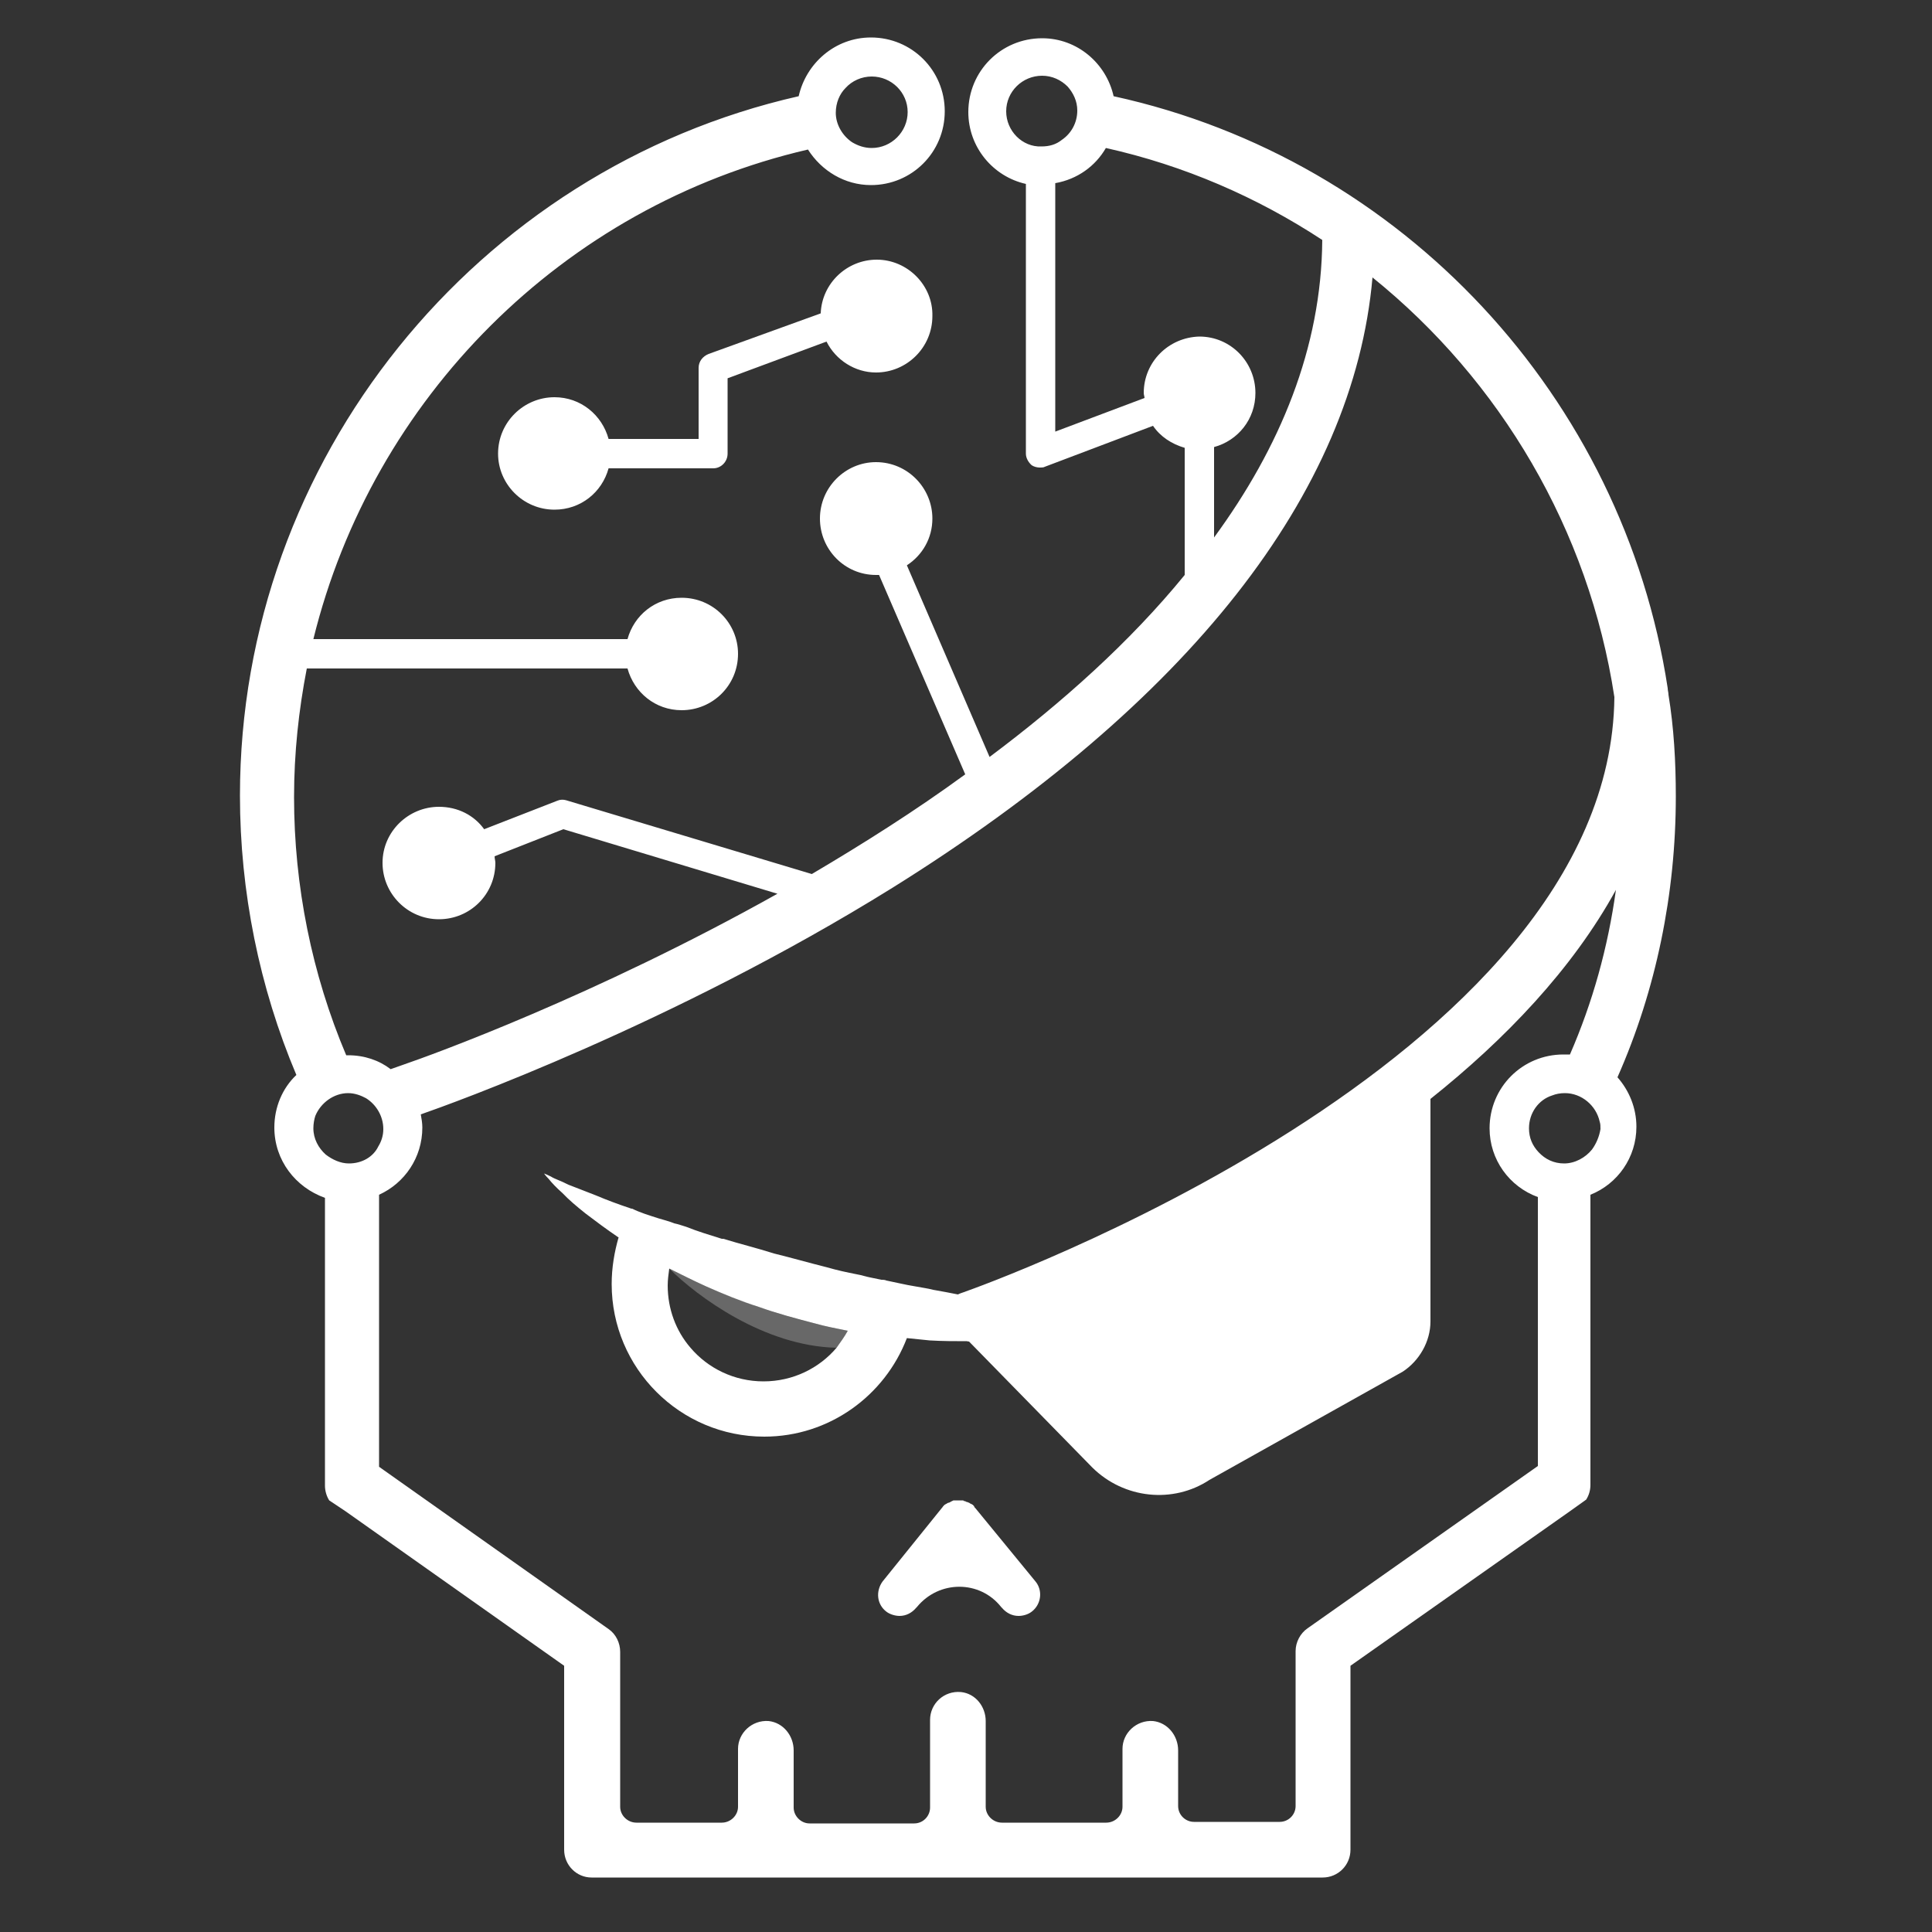 <svg version="1.2" xmlns="http://www.w3.org/2000/svg" viewBox="0 0 500 500" width="500" height="500">
	<rect x="0" y="0" width="500" height="500" fill="#333333" stroke="none"/>
	<title>logo-rootme</title>
	<style>
		.s0 { fill: #ffffff } 
		.s1 { fill: #686868 } 
	</style>
	<g id="Calque_2">
	</g>
	<g id="g13">
		<path id="path5" class="s0" d="m252.5 390.4c-0.2-0.2-0.4-0.4-0.4-0.6-0.2-0.2-0.2-0.2-0.4-0.4-0.2 0-0.2-0.2-0.4-0.2-0.2-0.1-0.3-0.1-0.5-0.3-0.2 0-0.4-0.2-0.6-0.2-0.2 0-0.4-0.2-0.4-0.2-0.2 0-0.4 0-0.5-0.2q-0.3 0-0.6 0-0.3 0-0.6 0-0.3 0-0.5 0-0.3 0-0.6 0c-0.2 0-0.4 0-0.6 0.2-0.2 0-0.4 0.2-0.4 0.2-0.1 0-0.3 0.2-0.5 0.2-0.2 0-0.4 0.2-0.6 0.3-0.2 0-0.2 0.2-0.4 0.2-0.2 0.2-0.2 0.2-0.4 0.4-0.1 0.2-0.3 0.4-0.3 0.4l-15.4 19.1c-1.8 2.5-1.5 5.9 1 7.8 0.9 0.7 2.3 1.1 3.4 1.1 1.7 0 3.2-0.8 4.3-2.1l0.2-0.2c5.7-7 16.3-7 21.8 0l0.2 0.2c1.1 1.3 2.6 2.1 4.3 2.1 1.2 0 2.5-0.4 3.4-1.1 2.5-1.9 2.9-5.5 1-7.8z"/>
		<path id="path7" class="s0" d="m226.9 67.2c-7.7 0-14.2 6.1-14.5 13.9l-29 10.5c-1.5 0.6-2.6 1.9-2.6 3.6v18.4h-23.3c-1.7-6.2-7.2-10.8-14-10.8-7.9 0-14.6 6.4-14.6 14.6 0 7.9 6.5 14.5 14.6 14.5 6.8 0 12.3-4.5 14-10.7h27.1c2 0 3.7-1.7 3.7-3.8v-19.5l25.6-9.5c2.4 4.8 7.4 8 12.8 8 8 0 14.6-6.5 14.6-14.6 0.2-7.9-6.4-14.6-14.4-14.6z"/>
		<path id="path9" class="s1" d="m196.3 338.2c-4.7-1.7-9.3-3.4-13.6-5.3-3.3-1.5-6.5-3.1-9.5-4.6 7.2 7.2 24.6 20.1 43.3 20.5 1.2-1.4 2.1-2.7 2.9-4.4-2.9-0.6-5.7-1.1-8.5-1.9-5.2-1.3-9.9-2.6-14.6-4.3z"/>
		<path id="path11" class="s0" d="m433.7 206.1c0-8.9-0.5-17.8-1.9-26.3 0-0.6-0.2-1.1-0.2-1.7-11.5-75.1-68.4-136.8-143.4-153.2-1.9-8.5-9.4-15-18.5-15-10.6 0-19.1 8.5-19.1 19.1 0 9.1 6.4 16.7 14.9 18.6v69.8c0 1.1 0.6 2.2 1.5 3 0.6 0.4 1.4 0.6 2.1 0.6 0.4 0 1 0 1.3-0.2l28-10.6c1.9 2.8 4.8 4.7 8.2 5.7v32.9c-14.2 17.4-31.8 33.1-50.5 47.1l-21.4-49.6c4-2.6 6.6-7 6.6-12.1 0-7.9-6.4-14.6-14.6-14.6-7.9 0-14.5 6.5-14.5 14.6 0 8 6.4 14.6 14.5 14.6 0.2 0 0.6 0 0.8 0l22.3 51.6c-13 9.5-26.5 18-39.7 25.8l-63.6-19.1c-0.7-0.2-1.5-0.2-2.2 0.1l-19 7.4c-2.6-3.6-6.8-5.8-11.7-5.8-7.9 0-14.6 6.4-14.6 14.5 0 8 6.5 14.6 14.6 14.6 8 0 14.6-6.4 14.6-14.6 0-0.5-0.2-1.1-0.2-1.7l17.8-7 55.4 16.7c-47.3 26.5-89.7 41.8-96.7 44.2l-3.4 1.2c-3-2.3-6.8-3.6-11-3.6q-0.2 0-0.5 0c-8.9-21-13.5-43.9-13.5-66.8 0-11.4 1.2-22.5 3.3-33.3h83c1.7 6.2 7.2 10.8 14 10.8 8 0 14.6-6.4 14.6-14.6 0-7.9-6.4-14.5-14.6-14.5-6.8 0-12.3 4.5-14 10.7h-81.3c15.3-62.2 64.5-112 128-126.7 3.5 5.5 9.5 9.2 16.3 9.2 10.6 0 19.1-8.5 19.1-19.1 0-10.6-8.5-19.1-19.1-19.1-9.3 0-16.8 6.7-18.7 15.2-83.4 18.9-144.6 94-144.6 181 0 24.8 5 49.6 14.6 72.3-3.6 3.4-5.7 8.3-5.7 13.6 0 8.5 5.5 15.5 13.1 18.2v74.5c0 1.3 0.4 2.7 1.1 3.8l4.2 2.8 56.6 40v47.6c0 4 3.2 7.2 7.1 7.2h189.2c4 0 7.2-3.2 7.2-7.2v-47.6l56.8-40 4.2-3c0.7-1.1 1.1-2.4 1.1-3.8v-75.1c7-2.8 11.9-9.6 11.9-17.6 0-4.9-1.9-9.4-4.9-12.8 10-22.6 15.1-47.5 15.1-72.7zm-214.9-183.3c1.7-1.9 4.2-3 6.8-3 5.1 0 9.3 4.1 9.3 9.2 0 5.1-4.2 9.3-9.3 9.3-1.9 0-3.6-0.6-5.1-1.5-2.5-1.7-4.2-4.6-4.2-7.6 0-2.6 1-4.9 2.5-6.4zm41.6 6c0-5.1 4.2-9.2 9.3-9.2 2.6 0 4.9 1.1 6.6 2.8 1.5 1.7 2.5 3.8 2.5 6.2 0 3.1-1.5 5.9-4 7.6-1.5 1.2-3.2 1.7-5.3 1.7-4.9 0.2-9.1-4-9.1-9.1zm35.6 72.9c0 0.5 0.2 0.9 0.2 1.3l-23.1 8.7v-64.3c5.7-1 10.4-4.4 13.1-9.1 20.2 4.5 39.1 12.7 56 23.8-0.2 28-11 53.8-28 77v-23.4c6.2-1.7 10.7-7.2 10.7-14 0-8-6.4-14.6-14.5-14.6-8 0.2-14.4 6.6-14.4 14.6zm-205.7 199.4c-2.2 0-4.3-1-6-2.3-1.9-1.7-3.2-4.1-3.2-6.8 0-1.1 0.2-2.3 0.5-3.2 1.4-3.4 4.8-5.9 8.5-5.9 1.7 0 3.3 0.6 4.6 1.3 2.6 1.6 4.5 4.6 4.5 8 0 1.7-0.5 3.2-1.3 4.5-1.3 2.7-4.2 4.4-7.6 4.4zm316-28.2q-0.9 0-1.7 0c-10.6 0-19.1 8.5-19.1 19.1 0 8.1 5.1 15.1 12.5 17.8v69.6l-59.6 42c-1.9 1.3-3.1 3.6-3.1 5.9v40.1c0 2.3-1.9 4.1-4.1 4.1h-22.2c-2.2 0-4.1-1.8-4.1-4.1v-14.4c0-3.8-2.7-7.2-6.5-7.6-4.3-0.3-7.9 3.1-7.9 7.2v15c0 2.2-1.9 4.1-4.2 4.1h-27c-2.3 0-4.2-1.9-4.2-4.1v-22.2c0-3.7-2.6-7.1-6.4-7.5-4.4-0.4-8 3-8 7.2v22.7c0 2.2-1.8 4.1-4.1 4.1h-27.1c-2.2 0-4.1-1.9-4.1-4.1v-14.8c0-3.8-2.7-7.2-6.5-7.6-4.3-0.3-7.9 3.1-7.9 7.2v15c0 2.2-1.9 4.1-4.2 4.1h-22.1c-2.3 0-4.2-1.9-4.2-4.1v-40.1c0-2.3-1.1-4.6-3-5.9l-59.4-42v-70.4c6.6-3 11.2-9.6 11.2-17.4 0-1.1-0.2-2.3-0.4-3.4 7.5-2.6 65.2-23.3 122-58.6 76.8-47.9 119.4-102.2 124.3-158 33.1 26.7 56 65.3 62.6 108.6-0.9 94.8-166.1 153.2-167.8 153.8-0.4 0.2-1.3 0.4-2.1 0.8-2-0.4-4.1-0.8-6.4-1.2-1.5-0.4-3.2-0.6-4.7-0.9-2.5-0.4-4.9-1-7.4-1.5-0.4-0.2-1-0.2-1.3-0.2q-1.5-0.3-2.9-0.6c-1.1-0.2-2.2-0.6-3.4-0.8-2.6-0.5-5.3-1.1-7.7-1.8-4.8-1.2-9.3-2.5-13.8-3.6-4.4-1.4-8.9-2.5-13.1-3.8-0.2 0-0.2 0-0.4 0-3.2-1-6.2-1.9-9.2-3.1-1-0.3-2.1-0.7-3.1-0.9-1.5-0.6-2.8-0.9-4.1-1.3-2.5-0.8-4.8-1.5-6.8-2.5h-0.2q-5.1-1.7-9.1-3.4c-2.9-1.1-5.3-2.1-7.2-2.8-1.9-1-3.6-1.5-4.5-2.1-1.2-0.6-1.8-0.8-1.8-0.8 0 0 0.4 0.6 1.2 1.4 0.7 0.9 1.9 2.2 3.6 3.7 1.5 1.6 3.6 3.4 6 5.3 2.5 1.9 5.3 4 8.4 6.1 0 0 0 0 0.1 0-1.1 3.8-1.8 7.9-1.8 12.1 0 21.8 17.7 39.5 39.5 39.5 16.8 0 31.2-10.6 36.9-25.5 1.9 0.2 4 0.4 5.9 0.6 3.4 0.2 6.6 0.2 9.6 0.2 0.2 0 0.4 0.1 0.6 0.1l31.9 32.6c8.2 8.1 20.9 9.4 30.3 3.2l50-28c4.3-2.8 7.2-7.8 7.2-13v-57.6c19.2-15.3 36.7-33.5 48-54.1q-3.1 22.4-11.9 42.6zm5.7 24.6c-1.7 2.1-4.4 3.6-7.2 3.6-2.7 0-4.9-1.1-6.6-2.9-1.6-1.7-2.5-3.7-2.5-6.2 0-4 2.5-7.4 6-8.5 1-0.4 2.1-0.6 3.3-0.6 4.3 0 8.1 3.2 9 7.4 0.2 0.6 0.2 1.1 0.2 1.9-0.3 1.9-1.1 3.8-2.2 5.3zm-192.6 46.9c-0.8 1.5-1.9 3-2.9 4.4-4.5 5.3-11.3 8.7-18.9 8.7-7.6 0-14.4-3.4-18.9-8.7-3.8-4.4-5.9-10.1-5.9-16.1 0-1.5 0.2-2.9 0.4-4.4 3 1.5 6.2 3.1 9.5 4.6 4.3 1.9 8.9 3.8 13.6 5.3 4.7 1.7 9.6 3 14.6 4.3 2.8 0.8 5.6 1.3 8.5 1.9z"/>
	</g>
</svg>